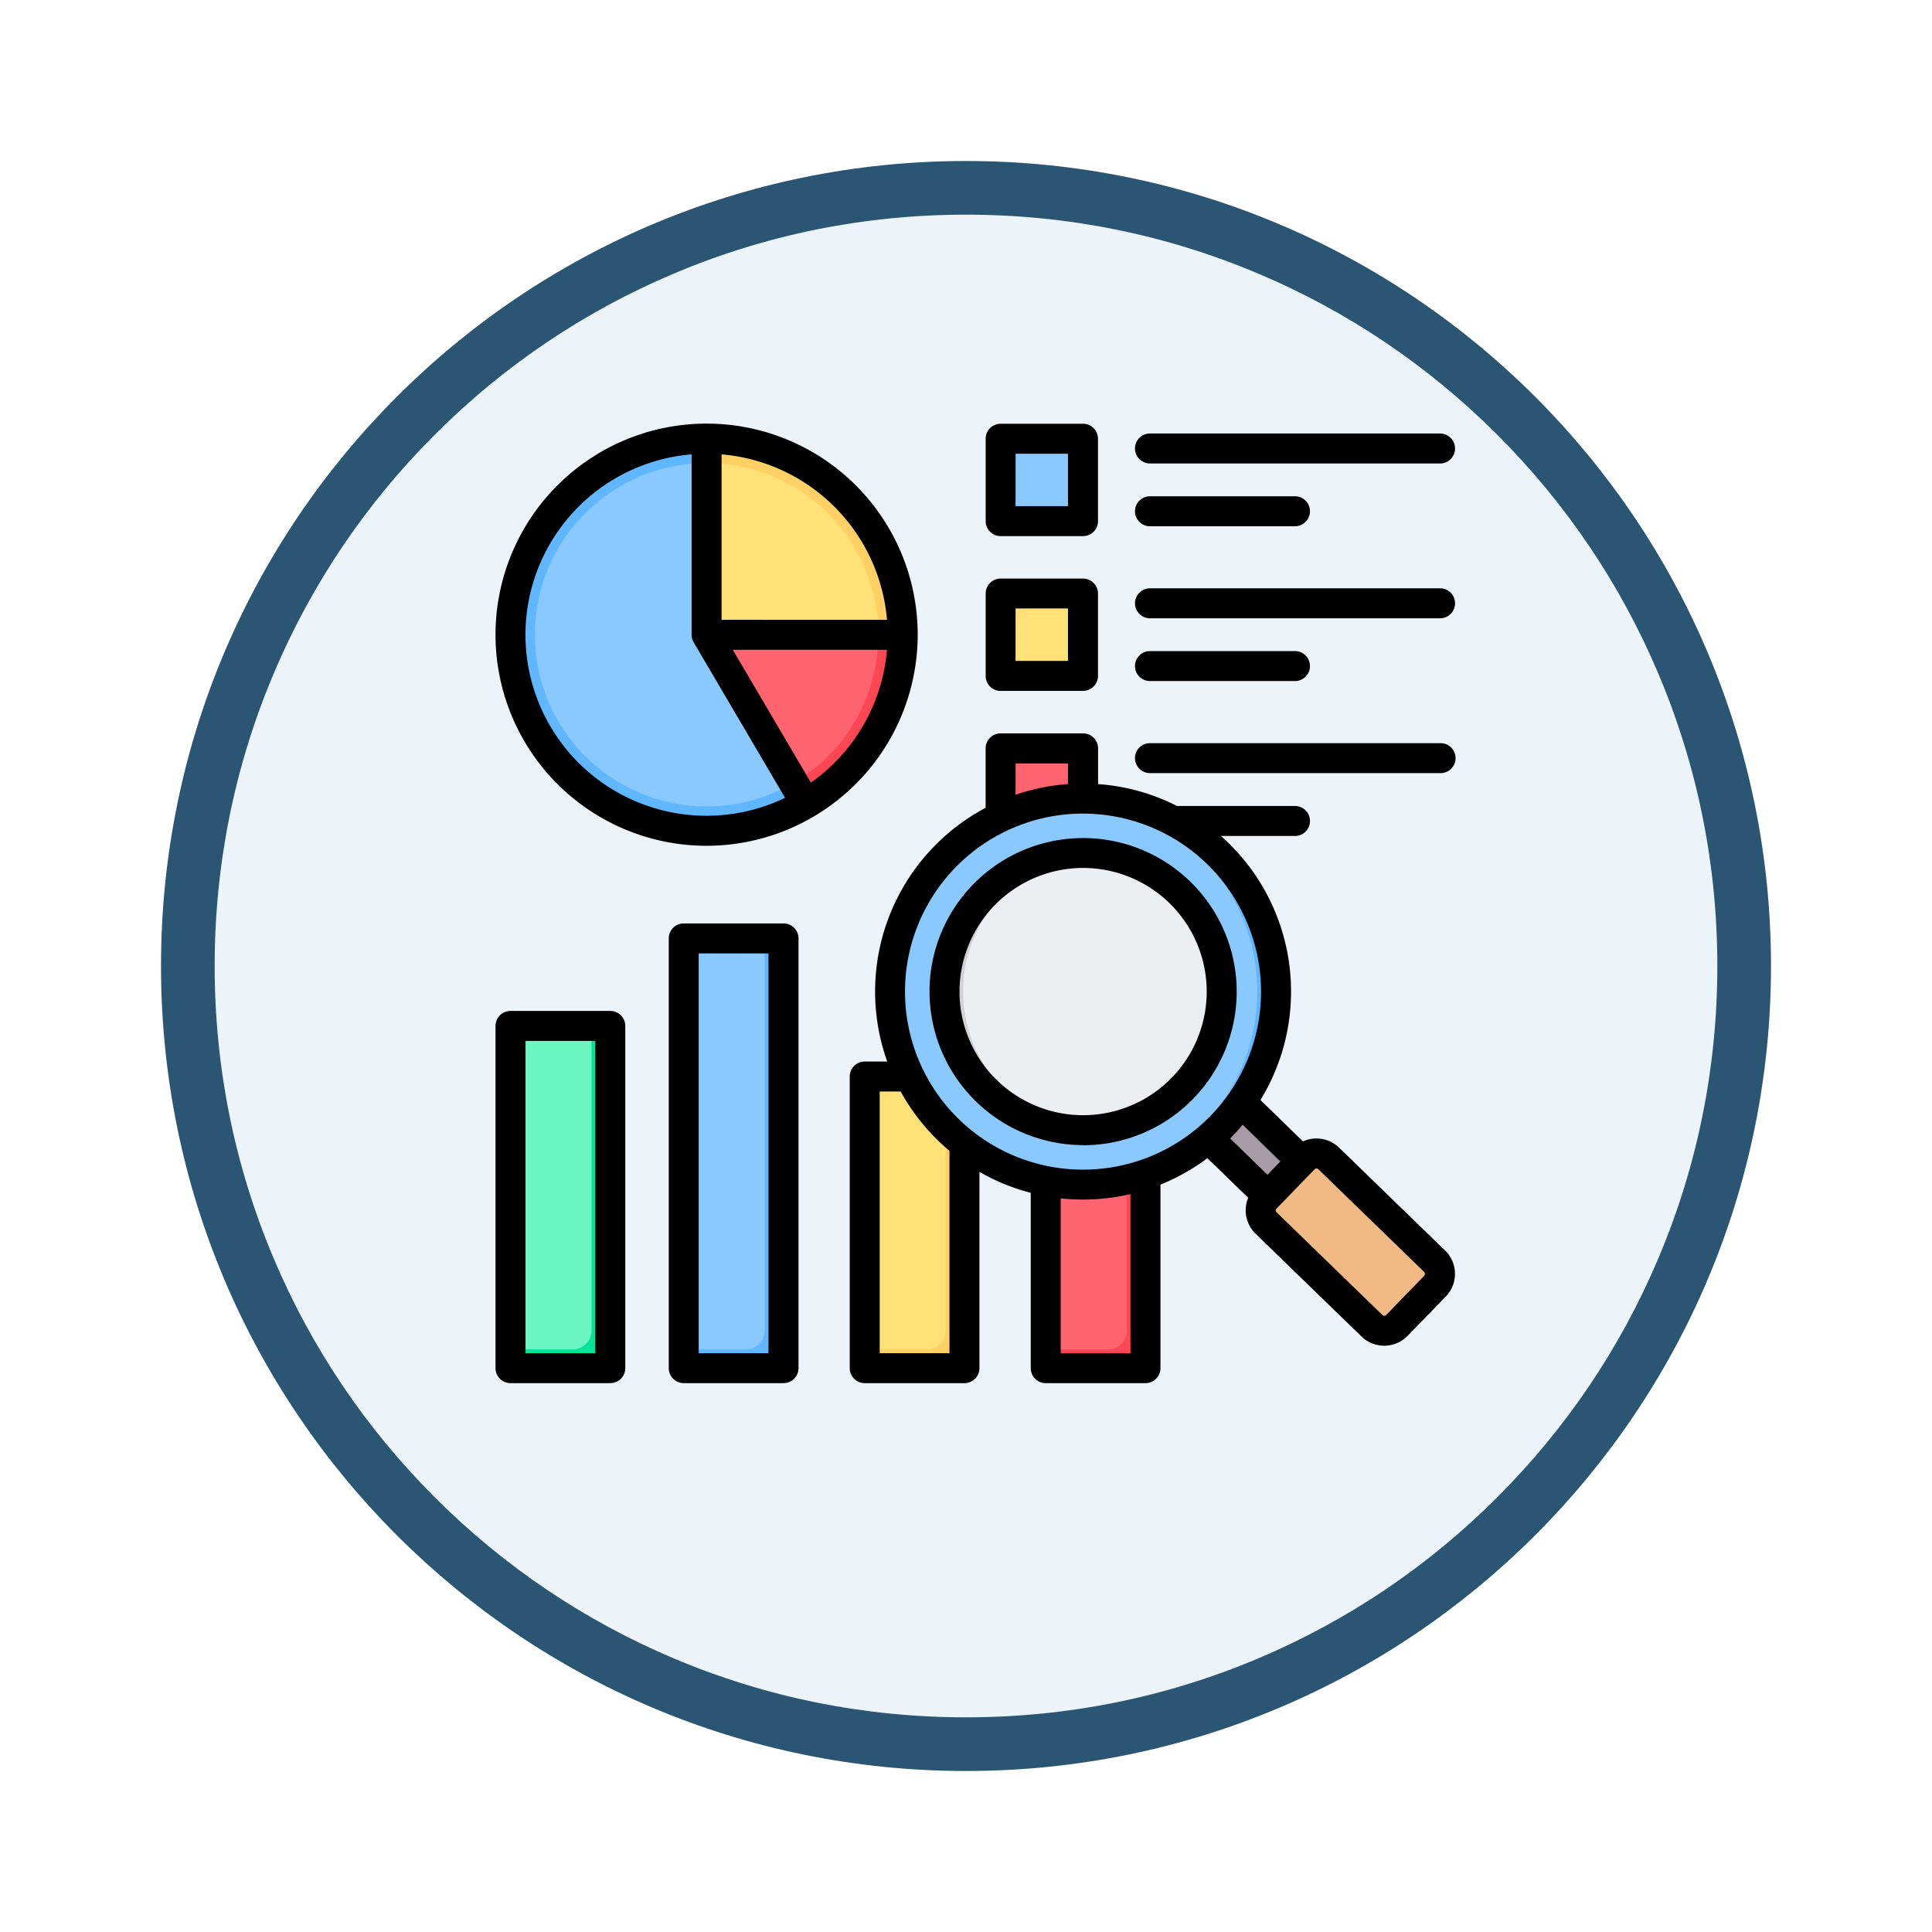<svg xmlns="http://www.w3.org/2000/svg" xmlns:xlink="http://www.w3.org/1999/xlink" width="108" height="108" viewBox="0 0 108 108">
  <defs>
    <filter id="Path_904820" x="0" y="0" width="108" height="108" filterUnits="userSpaceOnUse">
      <feOffset dy="3" input="SourceAlpha"/>
      <feGaussianBlur stdDeviation="3" result="blur"/>
      <feFlood flood-opacity="0.161"/>
      <feComposite operator="in" in2="blur"/>
      <feComposite in="SourceGraphic"/>
    </filter>
  </defs>
  <g id="Group_1143821" data-name="Group 1143821" transform="translate(-726 -6821)">
    <g transform="matrix(1, 0, 0, 1, 726, 6821)" filter="url(#Path_904820)">
      <g id="Path_904820-2" data-name="Path 904820" transform="translate(9 6)" fill="#ecf4fa">
        <path d="M 45 88.5 C 39.127 88.5 33.43 87.35 28.068 85.082 C 22.889 82.891 18.236 79.755 14.241 75.759 C 10.245 71.764 7.109 67.111 4.918 61.932 C 2.65 56.57 1.5 50.873 1.5 45 C 1.5 39.127 2.65 33.43 4.918 28.068 C 7.109 22.889 10.245 18.236 14.241 14.241 C 18.236 10.245 22.889 7.109 28.068 4.918 C 33.43 2.65 39.127 1.5 45 1.5 C 50.873 1.5 56.57 2.65 61.932 4.918 C 67.111 7.109 71.764 10.245 75.759 14.241 C 79.755 18.236 82.891 22.889 85.082 28.068 C 87.35 33.43 88.5 39.127 88.5 45 C 88.5 50.873 87.35 56.57 85.082 61.932 C 82.891 67.111 79.755 71.764 75.759 75.759 C 71.764 79.755 67.111 82.891 61.932 85.082 C 56.57 87.35 50.873 88.5 45 88.5 Z" stroke="none"/>
        <path d="M 45 3 C 39.329 3 33.829 4.11 28.653 6.299 C 23.652 8.415 19.16 11.443 15.302 15.302 C 11.443 19.16 8.415 23.652 6.299 28.653 C 4.11 33.829 3 39.329 3 45 C 3 50.671 4.11 56.171 6.299 61.347 C 8.415 66.348 11.443 70.84 15.302 74.698 C 19.16 78.557 23.652 81.585 28.653 83.701 C 33.829 85.89 39.329 87 45 87 C 50.671 87 56.171 85.89 61.347 83.701 C 66.348 81.585 70.84 78.557 74.698 74.698 C 78.557 70.84 81.585 66.348 83.701 61.347 C 85.89 56.171 87 50.671 87 45 C 87 39.329 85.89 33.829 83.701 28.653 C 81.585 23.652 78.557 19.16 74.698 15.302 C 70.84 11.443 66.348 8.415 61.347 6.299 C 56.171 4.11 50.671 3 45 3 M 45 0 C 69.853 0 90 20.147 90 45 C 90 69.853 69.853 90 45 90 C 20.147 90 0 69.853 0 45 C 0 20.147 20.147 0 45 0 Z" stroke="none" fill="#2a5673"/>
      </g>
    </g>
    <g id="Group_1143820" data-name="Group 1143820" transform="translate(785.334 6876.29)">
      <g id="Group_1143819" data-name="Group 1143819" transform="translate(-35.334 -35.301)">
        <g id="Group_1143815" data-name="Group 1143815" transform="translate(0 0)">
          <circle id="Ellipse_11581" data-name="Ellipse 11581" cx="10.958" cy="10.958" r="10.958" transform="translate(0 15.495) rotate(-45)" fill="#60b7ff"/>
          <circle id="Ellipse_11582" data-name="Ellipse 11582" cx="9.596" cy="9.596" r="9.596" transform="translate(5.901 5.898)" fill="#8ac9fe"/>
          <path id="Path_978933" data-name="Path 978933" d="M112.609,112.618h10.958a10.953,10.953,0,0,1-5.478,9.491Z" transform="translate(-97.112 -97.123)" fill="#fd4755" fill-rule="evenodd"/>
          <path id="Path_978934" data-name="Path 978934" d="M112.609,112.618h9.6a9.592,9.592,0,0,1-4.8,8.312Z" transform="translate(-97.112 -97.123)" fill="#fe646f" fill-rule="evenodd"/>
          <path id="Path_978935" data-name="Path 978935" d="M123.567,18.966H112.609V8.008A10.958,10.958,0,0,1,123.567,18.966Z" transform="translate(-97.112 -3.471)" fill="#ffd064" fill-rule="evenodd"/>
          <path id="Path_978936" data-name="Path 978936" d="M122.205,30.6h-9.6v-9.6A9.6,9.6,0,0,1,122.205,30.6Z" transform="translate(-97.112 -15.108)" fill="#ffe177" fill-rule="evenodd"/>
        </g>
        <g id="Group_1143816" data-name="Group 1143816" transform="translate(31.645 4.247)">
          <path id="Path_978937" data-name="Path 978937" d="M267.939,5.245h2.826a1.181,1.181,0,0,1,1.179,1.179V9.25a1.181,1.181,0,0,1-1.179,1.179h-2.826A1.181,1.181,0,0,1,266.76,9.25V6.424A1.181,1.181,0,0,1,267.939,5.245Z" transform="translate(-266.76 -5.245)" fill="#8ac9fe" fill-rule="evenodd"/>
          <path id="Path_978938" data-name="Path 978938" d="M267.939,87.87h2.826a1.181,1.181,0,0,1,1.179,1.179v2.826a1.181,1.181,0,0,1-1.179,1.179h-2.826a1.181,1.181,0,0,1-1.179-1.179V89.049A1.181,1.181,0,0,1,267.939,87.87Z" transform="translate(-266.76 -79.215)" fill="#ffe177" fill-rule="evenodd"/>
          <path id="Path_978939" data-name="Path 978939" d="M267.939,170.495h2.826a1.181,1.181,0,0,1,1.179,1.179V174.5a1.181,1.181,0,0,1-1.179,1.179h-2.826a1.181,1.181,0,0,1-1.179-1.179v-2.826A1.181,1.181,0,0,1,267.939,170.495Z" transform="translate(-266.76 -153.185)" fill="#fe646f" fill-rule="evenodd"/>
        </g>
        <g id="Group_1143817" data-name="Group 1143817" transform="translate(4.539 32.468)">
          <path id="Path_978940" data-name="Path 978940" d="M198.061,348.359h3.48a1.049,1.049,0,0,1,1.048,1.047v14.21a1.049,1.049,0,0,1-1.048,1.047h-3.48a1.049,1.049,0,0,1-1.048-1.047v-14.21A1.049,1.049,0,0,1,198.061,348.359Z" transform="translate(-177.214 -340.638)" fill="#ffe177" fill-rule="evenodd"/>
          <path id="Path_978941" data-name="Path 978941" d="M201.54,348.359a1.049,1.049,0,0,1,1.048,1.047v14.21a1.049,1.049,0,0,1-1.048,1.047h-3.48a1.049,1.049,0,0,1-1.048-1.047h3.48a1.05,1.05,0,0,0,1.048-1.048Z" transform="translate(-177.214 -340.638)" fill="#ffd064" fill-rule="evenodd"/>
          <path id="Path_978942" data-name="Path 978942" d="M294.647,348.359h3.48a1.049,1.049,0,0,1,1.048,1.047v14.21a1.049,1.049,0,0,1-1.048,1.047h-3.48a1.049,1.049,0,0,1-1.048-1.047v-14.21A1.049,1.049,0,0,1,294.647,348.359Z" transform="translate(-263.682 -340.638)" fill="#fe646f" fill-rule="evenodd"/>
          <path id="Path_978943" data-name="Path 978943" d="M298.126,348.359a1.049,1.049,0,0,1,1.048,1.047v14.21a1.049,1.049,0,0,1-1.048,1.047h-3.48a1.049,1.049,0,0,1-1.048-1.047h3.48a1.049,1.049,0,0,0,1.047-1.048Z" transform="translate(-263.682 -340.638)" fill="#fd4755" fill-rule="evenodd"/>
          <path id="Path_978944" data-name="Path 978944" d="M9.049,321.359h3.48a1.049,1.049,0,0,1,1.048,1.047v17.038a1.049,1.049,0,0,1-1.048,1.048H9.049A1.049,1.049,0,0,1,8,339.444V322.406A1.05,1.05,0,0,1,9.049,321.359Z" transform="translate(-8.001 -316.467)" fill="#6cf5c2" fill-rule="evenodd"/>
          <path id="Path_978945" data-name="Path 978945" d="M12.528,321.359a1.049,1.049,0,0,1,1.048,1.047v17.038a1.049,1.049,0,0,1-1.048,1.048H9.049A1.049,1.049,0,0,1,8,339.444h3.48a1.05,1.05,0,0,0,1.048-1.048Z" transform="translate(-8.001 -316.467)" fill="#00e499" fill-rule="evenodd"/>
          <path id="Path_978946" data-name="Path 978946" d="M101.475,274.655h3.48A1.05,1.05,0,0,1,106,275.7v21.93a1.05,1.05,0,0,1-1.048,1.048h-3.48a1.05,1.05,0,0,1-1.048-1.048V275.7A1.05,1.05,0,0,1,101.475,274.655Z" transform="translate(-90.745 -274.655)" fill="#8ac9fe" fill-rule="evenodd"/>
          <path id="Path_978947" data-name="Path 978947" d="M104.954,274.655A1.05,1.05,0,0,1,106,275.7v21.93a1.05,1.05,0,0,1-1.048,1.048h-3.48a1.05,1.05,0,0,1-1.048-1.048h3.48a1.05,1.05,0,0,0,1.048-1.048Z" transform="translate(-90.745 -274.655)" fill="#60b7ff" fill-rule="evenodd"/>
        </g>
        <g id="Group_1143818" data-name="Group 1143818" transform="translate(21.279 20.181)">
          <path id="Path_978948" data-name="Path 978948" d="M375.054,354.859a10.853,10.853,0,0,1-1.831,2.016l4.979,4.881,1.9-1.954Z" transform="translate(-351.705 -334.171)" fill="#a79ba7" fill-rule="evenodd"/>
          <path id="Path_978949" data-name="Path 978949" d="M386.392,354.538a1.251,1.251,0,0,1-.542.727l4.946,4.914.606-.664Z" transform="translate(-363.009 -333.883)" fill="#837683" fill-rule="evenodd"/>
          <path id="Path_978950" data-name="Path 978950" d="M415.917,398.984l2.139-2.2a.984.984,0,0,0-.021-1.387l-5.925-5.75a.984.984,0,0,0-1.387.021l-2.139,2.2a.984.984,0,0,0,.021,1.387l5.925,5.75A.984.984,0,0,0,415.917,398.984Z" transform="translate(-383.115 -365.064)" fill="#f1ba84" fill-rule="evenodd"/>
          <path id="Path_978951" data-name="Path 978951" d="M434.144,389.643l5.925,5.75a.984.984,0,0,1,.021,1.387l-2.139,2.2a.975.975,0,0,1-.266.194.985.985,0,0,0,1.142-.194l2.139-2.2a.984.984,0,0,0-.021-1.387l-5.925-5.75a.985.985,0,0,0-1.121-.173A.966.966,0,0,1,434.144,389.643Z" transform="translate(-406.025 -365.064)" fill="#e3a76f" fill-rule="evenodd"/>
          <circle id="Ellipse_11583" data-name="Ellipse 11583" cx="10.79" cy="10.79" r="10.79" transform="translate(0 15.257) rotate(-45)" fill="#8ac9fe"/>
          <path id="Path_978952" data-name="Path 978952" d="M309.039,200a10.79,10.79,0,0,1,0,21.58q-.263,0-.524-.013a10.79,10.79,0,0,0,0-21.554C308.689,200.006,308.863,200,309.039,200Z" transform="translate(-293.775 -195.534)" fill="#60b7ff" fill-rule="evenodd"/>
          <circle id="Ellipse_11584" data-name="Ellipse 11584" cx="7.748" cy="7.748" r="7.748" transform="translate(4.301 15.257) rotate(-45)" fill="#eceff1"/>
          <path id="Path_978953" data-name="Path 978953" d="M247.3,229.042c.176,0,.351.007.524.018a7.747,7.747,0,0,0,0,15.459c-.173.012-.348.018-.524.018a7.748,7.748,0,1,1,0-15.5Z" transform="translate(-232.036 -221.533)" fill="#d1d1d6" fill-rule="evenodd"/>
        </g>
      </g>
      <path id="Path_978954" data-name="Path 978954" d="M15.258,51.964h-3.9V29.616h3.9ZM16.1,27.94H10.522a.838.838,0,0,0-.838.837V52.8a.838.838,0,0,0,.838.838H16.1a.839.839,0,0,0,.838-.838V28.777a.839.839,0,0,0-.838-.837Zm16.745-3.1a6.91,6.91,0,1,1-6.909,6.91A6.918,6.918,0,0,1,32.842,24.838Zm0,15.5a8.586,8.586,0,1,0-8.585-8.585A8.6,8.6,0,0,0,32.842,40.333Zm19.077,7.29-2.14,2.205a.147.147,0,0,1-.2,0l-5.925-5.75a.138.138,0,0,1-.042-.1.134.134,0,0,1,.039-.1l2.139-2.205a.142.142,0,0,1,.1-.042h0a.14.14,0,0,1,.1.039l5.926,5.75a.148.148,0,0,1,0,.2ZM35.494,51.964h-3.9V43.308a11.666,11.666,0,0,0,3.9-.238v8.894Zm-10.118,0h-3.9V37.337h1.173a11.7,11.7,0,0,0,2.727,3.317ZM32.842,21.8a9.952,9.952,0,1,0,9.952,9.952A9.963,9.963,0,0,0,32.842,21.8Zm-3.77-2.8H32V20.15a11.539,11.539,0,0,0-2.93.6Zm14.809,22.24-.729.75L41.067,39.96q.369-.371.7-.773Zm9.2,4.984-5.926-5.75a1.82,1.82,0,0,0-2.019-.349L42.76,37.812a11.608,11.608,0,0,0-2.207-14.76h4.138a.838.838,0,1,0,0-1.676H38.1a11.536,11.536,0,0,0-4.417-1.225V18.157a.838.838,0,0,0-.838-.839H28.234a.838.838,0,0,0-.837.839v3.32a11.626,11.626,0,0,0-5.5,14.183H20.639a.838.838,0,0,0-.838.838V52.8a.838.838,0,0,0,.838.838h5.575a.838.838,0,0,0,.838-.838V41.828A11.544,11.544,0,0,0,29.919,43v9.8a.838.838,0,0,0,.838.838h5.575a.838.838,0,0,0,.838-.838V42.54a11.608,11.608,0,0,0,2.625-1.478l2.28,2.214a1.823,1.823,0,0,0,.411,2.008l5.925,5.75a1.822,1.822,0,0,0,2.572-.039l2.139-2.2a1.821,1.821,0,0,0-.039-2.571ZM5.577,51.964h-3.9V34.508h3.9Zm.838-19.132H.84A.838.838,0,0,0,0,33.67V52.8a.838.838,0,0,0,.838.838H6.415a.838.838,0,0,0,.838-.838V33.67a.838.838,0,0,0-.838-.838ZM35.746,18.7a.838.838,0,0,1,.837-.837H52.8a.838.838,0,1,1,0,1.675H36.584a.838.838,0,0,1-.837-.838Zm-6.674-8.366H32v2.93h-2.93Zm-.838,4.606H32.84a.838.838,0,0,0,.838-.838V9.5a.838.838,0,0,0-.838-.838H28.234A.838.838,0,0,0,27.4,9.5v4.606A.838.838,0,0,0,28.234,14.945Zm7.512-1.386a.838.838,0,0,1,.837-.838h8.107a.838.838,0,1,1,0,1.676H36.584a.839.839,0,0,1-.837-.838Zm0-3.509a.839.839,0,0,1,.837-.838H52.8a.838.838,0,1,1,0,1.676H36.584a.838.838,0,0,1-.837-.838ZM29.072,1.684H32v2.93h-2.93ZM28.234,6.29H32.84a.838.838,0,0,0,.838-.838V.846A.838.838,0,0,0,32.84.008H28.234A.838.838,0,0,0,27.4.846V5.452A.838.838,0,0,0,28.234,6.29ZM35.746,4.9a.838.838,0,0,1,.837-.838h8.107a.838.838,0,1,1,0,1.676H36.584a.839.839,0,0,1-.837-.838Zm0-3.509a.839.839,0,0,1,.837-.838H52.8a.838.838,0,1,1,0,1.676H36.584a.838.838,0,0,1-.837-.838ZM10.96,1.719V11.8a.837.837,0,0,0,.116.424l5.111,8.694a10.119,10.119,0,1,1-5.226-19.2Zm10.924,9.251a10.137,10.137,0,0,0-9.248-9.251v9.248Zm-4.254,9.1-4.367-7.428,8.62,0A10.122,10.122,0,0,1,17.629,20.07ZM11.8,23.6a11.8,11.8,0,1,1,11.8-11.8A11.809,11.809,0,0,1,11.8,23.6Z" transform="translate(-31.634 -31.61)" fill-rule="evenodd"/>
    </g>
  </g>
</svg>
